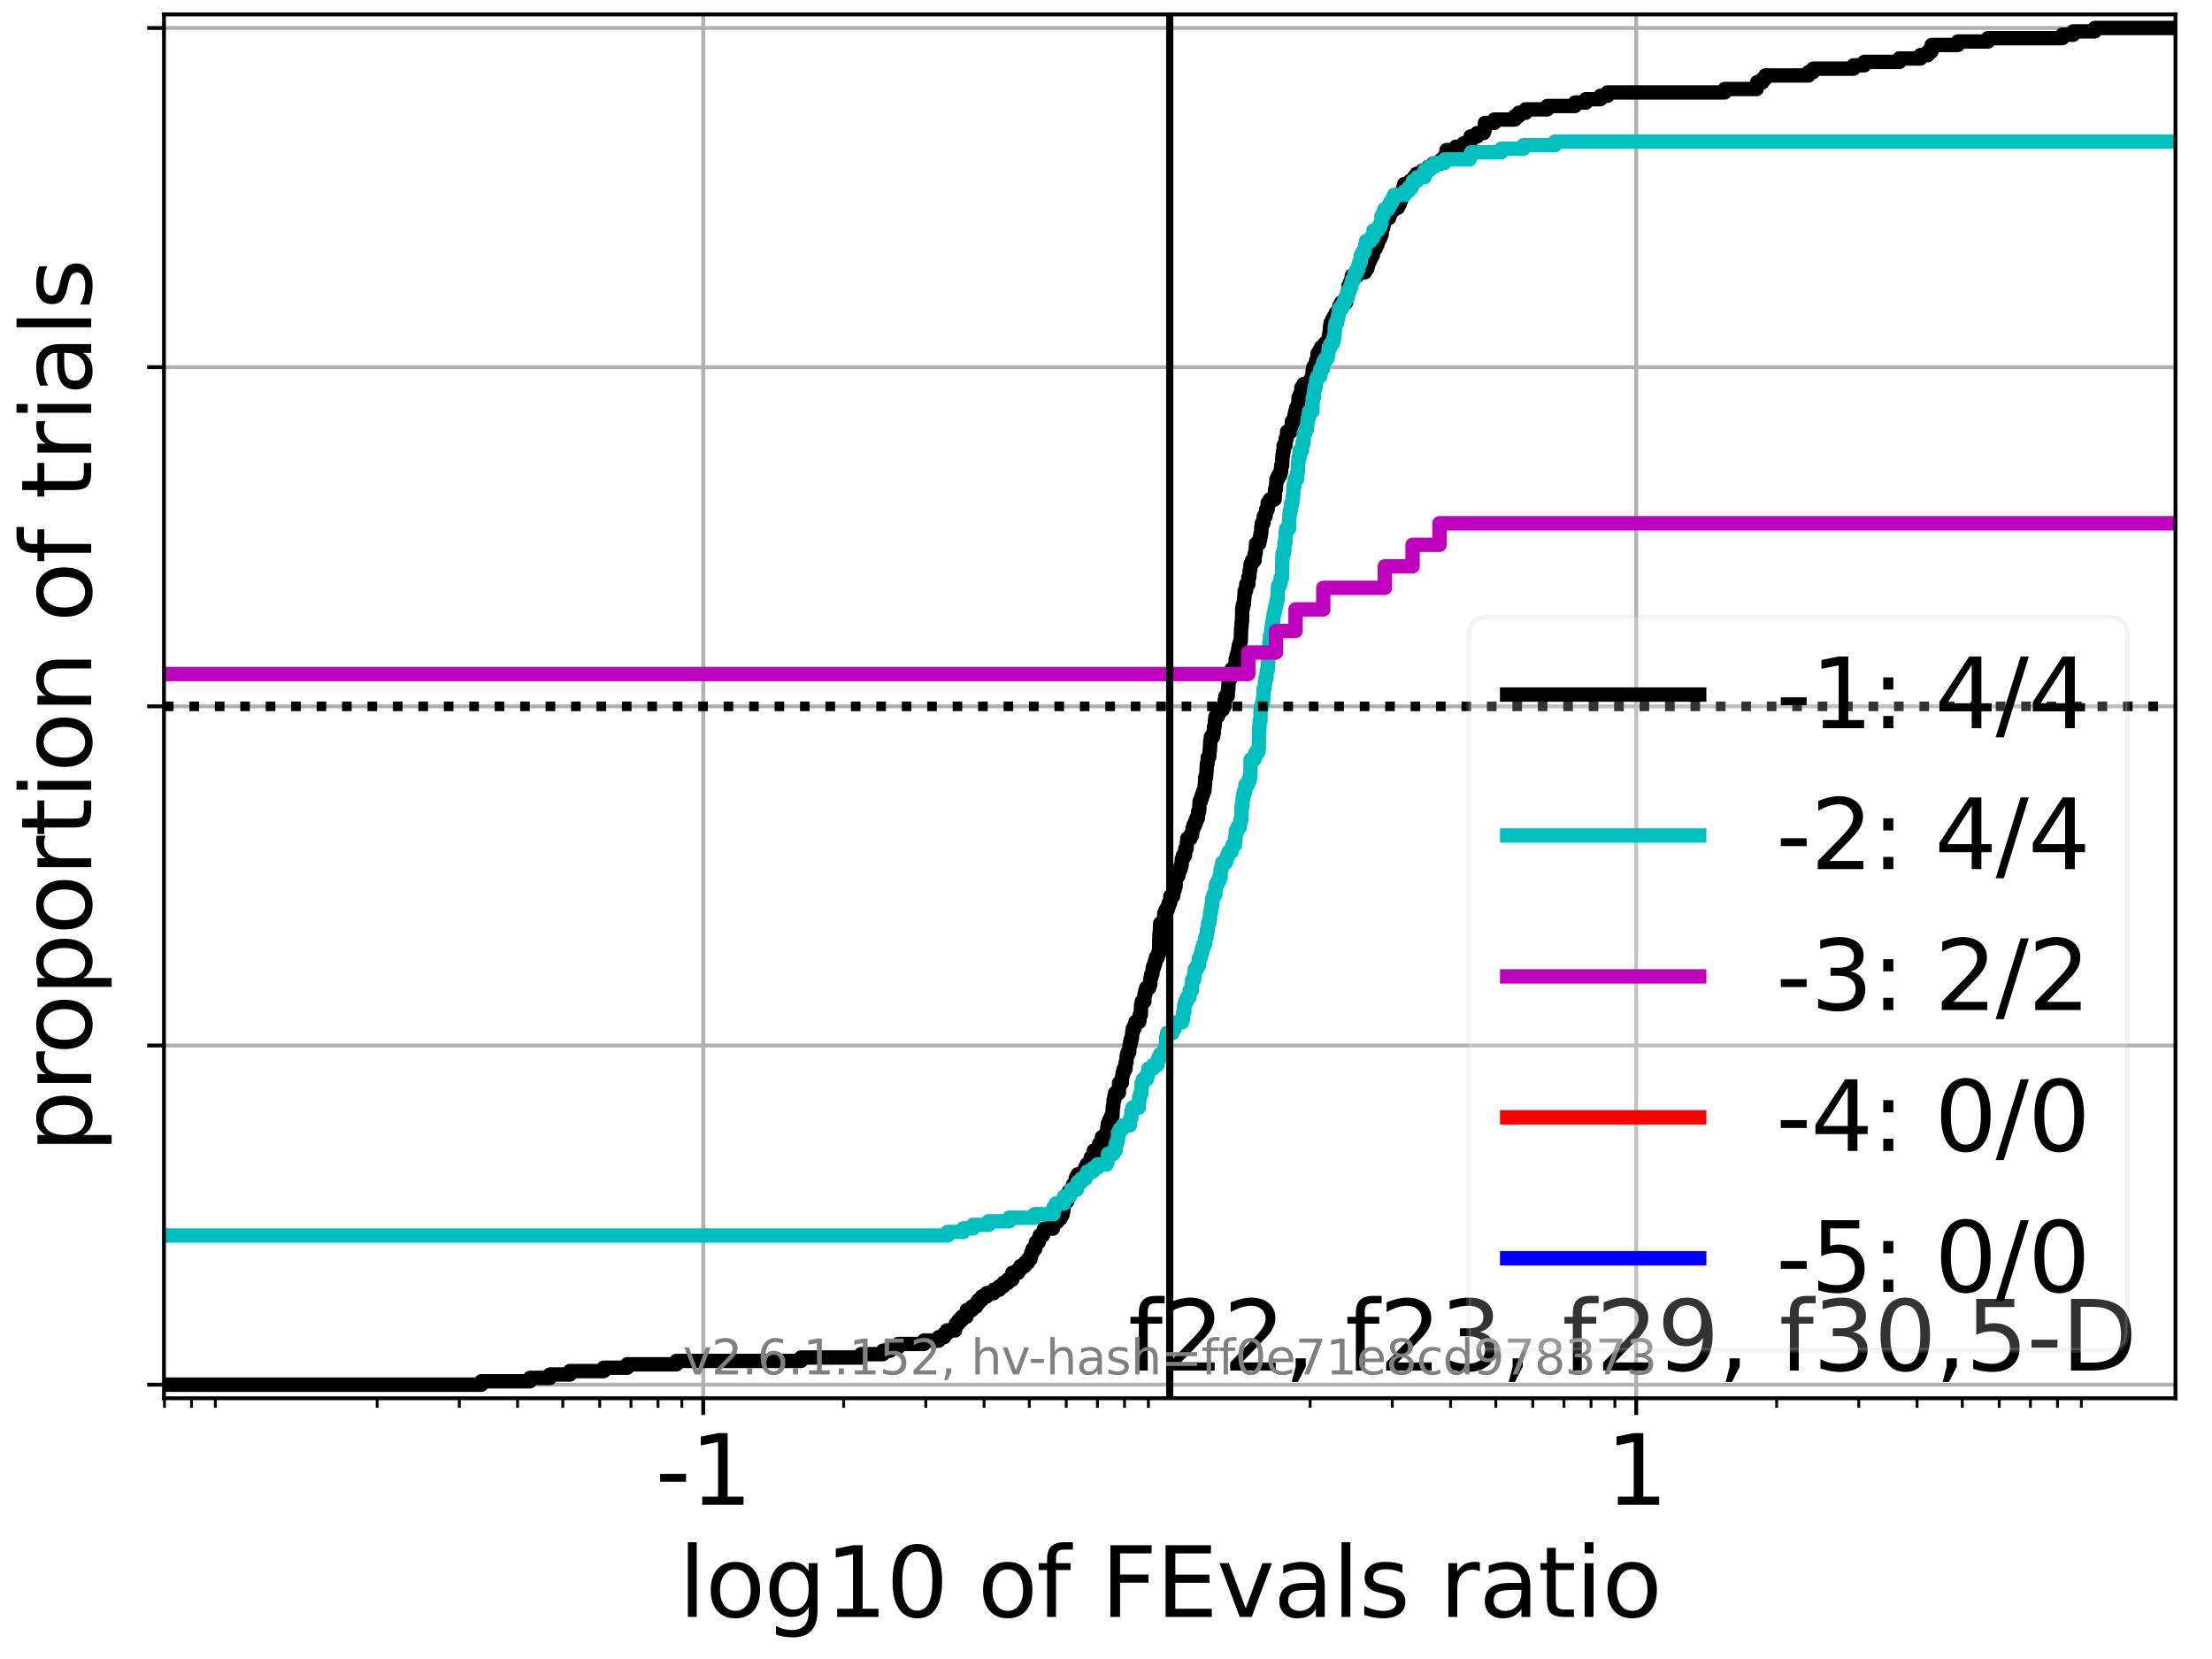 <?xml version="1.0" encoding="utf-8" standalone="no"?>
<!DOCTYPE svg PUBLIC "-//W3C//DTD SVG 1.1//EN"
  "http://www.w3.org/Graphics/SVG/1.1/DTD/svg11.dtd">
<svg xmlns:xlink="http://www.w3.org/1999/xlink" width="460.8pt" height="345.6pt" viewBox="0 0 460.8 345.6" xmlns="http://www.w3.org/2000/svg" version="1.1">
 <defs>
  <style type="text/css">*{stroke-linejoin: round; stroke-linecap: butt}</style>
 </defs>
 <g id="figure_1">
  <g id="patch_1">
   <path d="M 0 345.6 
L 460.8 345.6 
L 460.8 0 
L 0 0 
z
" style="fill: #ffffff"/>
  </g>
  <g id="axes_1">
   <g id="patch_2">
    <path d="M 34.16 291.28 
L 453.192 291.28 
L 453.192 3 
L 34.16 3 
z
" style="fill: #ffffff"/>
   </g>
   <g id="matplotlib.axis_1">
    <g id="xtick_1">
     <g id="line2d_1">
      <path d="M 146.496 291.28 
L 146.496 3 
" clip-path="url(#p2481ed375a)" style="fill: none; stroke: #b0b0b0; stroke-width: 0.8; stroke-linecap: square"/>
     </g>
     <g id="line2d_2">
      <defs>
       <path id="m51bf9e4ac6" d="M 0 0 
L 0 3.5 
" style="stroke: #000000; stroke-width: 0.8"/>
      </defs>
      <g>
       <use xlink:href="#m51bf9e4ac6" x="146.496" y="291.28" style="stroke: #000000; stroke-width: 0.8"/>
      </g>
     </g>
     <g id="text_1">
      <!-- -1 -->
      <g transform="translate(136.526 313.477) scale(0.2 -0.2)">
       <defs>
        <path id="DejaVuSans-2d" d="M 313 2009 
L 1997 2009 
L 1997 1497 
L 313 1497 
L 313 2009 
z
" transform="scale(0.016)"/>
        <path id="DejaVuSans-31" d="M 794 531 
L 1825 531 
L 1825 4091 
L 703 3866 
L 703 4441 
L 1819 4666 
L 2450 4666 
L 2450 531 
L 3481 531 
L 3481 0 
L 794 0 
L 794 531 
z
" transform="scale(0.016)"/>
       </defs>
       <use xlink:href="#DejaVuSans-2d"/>
       <use xlink:href="#DejaVuSans-31" x="36.084"/>
      </g>
     </g>
    </g>
    <g id="xtick_2">
     <g id="line2d_3">
      <path d="M 340.856 291.28 
L 340.856 3 
" clip-path="url(#p2481ed375a)" style="fill: none; stroke: #b0b0b0; stroke-width: 0.8; stroke-linecap: square"/>
     </g>
     <g id="line2d_4">
      <g>
       <use xlink:href="#m51bf9e4ac6" x="340.856" y="291.28" style="stroke: #000000; stroke-width: 0.8"/>
      </g>
     </g>
     <g id="text_2">
      <!-- 1 -->
      <g transform="translate(334.494 313.477) scale(0.2 -0.2)">
       <use xlink:href="#DejaVuSans-31"/>
      </g>
     </g>
    </g>
    <g id="xtick_3">
     <g id="line2d_5">
      <defs>
       <path id="m88f78c1dd7" d="M 0 0 
L 0 2 
" style="stroke: #000000; stroke-width: 0.6"/>
      </defs>
      <g>
       <use xlink:href="#m88f78c1dd7" x="34.263" y="291.28" style="stroke: #000000; stroke-width: 0.6"/>
      </g>
     </g>
    </g>
    <g id="xtick_4">
     <g id="line2d_6">
      <g>
       <use xlink:href="#m88f78c1dd7" x="39.898" y="291.28" style="stroke: #000000; stroke-width: 0.6"/>
      </g>
     </g>
    </g>
    <g id="xtick_5">
     <g id="line2d_7">
      <g>
       <use xlink:href="#m88f78c1dd7" x="44.869" y="291.28" style="stroke: #000000; stroke-width: 0.6"/>
      </g>
     </g>
    </g>
    <g id="xtick_6">
     <g id="line2d_8">
      <g>
       <use xlink:href="#m88f78c1dd7" x="78.57" y="291.28" style="stroke: #000000; stroke-width: 0.6"/>
      </g>
     </g>
    </g>
    <g id="xtick_7">
     <g id="line2d_9">
      <g>
       <use xlink:href="#m88f78c1dd7" x="95.683" y="291.28" style="stroke: #000000; stroke-width: 0.6"/>
      </g>
     </g>
    </g>
    <g id="xtick_8">
     <g id="line2d_10">
      <g>
       <use xlink:href="#m88f78c1dd7" x="107.824" y="291.28" style="stroke: #000000; stroke-width: 0.6"/>
      </g>
     </g>
    </g>
    <g id="xtick_9">
     <g id="line2d_11">
      <g>
       <use xlink:href="#m88f78c1dd7" x="117.242" y="291.28" style="stroke: #000000; stroke-width: 0.6"/>
      </g>
     </g>
    </g>
    <g id="xtick_10">
     <g id="line2d_12">
      <g>
       <use xlink:href="#m88f78c1dd7" x="124.937" y="291.28" style="stroke: #000000; stroke-width: 0.6"/>
      </g>
     </g>
    </g>
    <g id="xtick_11">
     <g id="line2d_13">
      <g>
       <use xlink:href="#m88f78c1dd7" x="131.443" y="291.28" style="stroke: #000000; stroke-width: 0.6"/>
      </g>
     </g>
    </g>
    <g id="xtick_12">
     <g id="line2d_14">
      <g>
       <use xlink:href="#m88f78c1dd7" x="137.078" y="291.28" style="stroke: #000000; stroke-width: 0.6"/>
      </g>
     </g>
    </g>
    <g id="xtick_13">
     <g id="line2d_15">
      <g>
       <use xlink:href="#m88f78c1dd7" x="142.049" y="291.28" style="stroke: #000000; stroke-width: 0.6"/>
      </g>
     </g>
    </g>
    <g id="xtick_14">
     <g id="line2d_16">
      <g>
       <use xlink:href="#m88f78c1dd7" x="175.75" y="291.28" style="stroke: #000000; stroke-width: 0.6"/>
      </g>
     </g>
    </g>
    <g id="xtick_15">
     <g id="line2d_17">
      <g>
       <use xlink:href="#m88f78c1dd7" x="192.863" y="291.28" style="stroke: #000000; stroke-width: 0.6"/>
      </g>
     </g>
    </g>
    <g id="xtick_16">
     <g id="line2d_18">
      <g>
       <use xlink:href="#m88f78c1dd7" x="205.004" y="291.28" style="stroke: #000000; stroke-width: 0.6"/>
      </g>
     </g>
    </g>
    <g id="xtick_17">
     <g id="line2d_19">
      <g>
       <use xlink:href="#m88f78c1dd7" x="214.422" y="291.28" style="stroke: #000000; stroke-width: 0.6"/>
      </g>
     </g>
    </g>
    <g id="xtick_18">
     <g id="line2d_20">
      <g>
       <use xlink:href="#m88f78c1dd7" x="222.117" y="291.28" style="stroke: #000000; stroke-width: 0.6"/>
      </g>
     </g>
    </g>
    <g id="xtick_19">
     <g id="line2d_21">
      <g>
       <use xlink:href="#m88f78c1dd7" x="228.623" y="291.28" style="stroke: #000000; stroke-width: 0.6"/>
      </g>
     </g>
    </g>
    <g id="xtick_20">
     <g id="line2d_22">
      <g>
       <use xlink:href="#m88f78c1dd7" x="234.258" y="291.28" style="stroke: #000000; stroke-width: 0.6"/>
      </g>
     </g>
    </g>
    <g id="xtick_21">
     <g id="line2d_23">
      <g>
       <use xlink:href="#m88f78c1dd7" x="239.229" y="291.28" style="stroke: #000000; stroke-width: 0.6"/>
      </g>
     </g>
    </g>
    <g id="xtick_22">
     <g id="line2d_24">
      <g>
       <use xlink:href="#m88f78c1dd7" x="272.93" y="291.28" style="stroke: #000000; stroke-width: 0.6"/>
      </g>
     </g>
    </g>
    <g id="xtick_23">
     <g id="line2d_25">
      <g>
       <use xlink:href="#m88f78c1dd7" x="290.043" y="291.28" style="stroke: #000000; stroke-width: 0.6"/>
      </g>
     </g>
    </g>
    <g id="xtick_24">
     <g id="line2d_26">
      <g>
       <use xlink:href="#m88f78c1dd7" x="302.184" y="291.28" style="stroke: #000000; stroke-width: 0.6"/>
      </g>
     </g>
    </g>
    <g id="xtick_25">
     <g id="line2d_27">
      <g>
       <use xlink:href="#m88f78c1dd7" x="311.602" y="291.28" style="stroke: #000000; stroke-width: 0.6"/>
      </g>
     </g>
    </g>
    <g id="xtick_26">
     <g id="line2d_28">
      <g>
       <use xlink:href="#m88f78c1dd7" x="319.297" y="291.28" style="stroke: #000000; stroke-width: 0.6"/>
      </g>
     </g>
    </g>
    <g id="xtick_27">
     <g id="line2d_29">
      <g>
       <use xlink:href="#m88f78c1dd7" x="325.803" y="291.28" style="stroke: #000000; stroke-width: 0.6"/>
      </g>
     </g>
    </g>
    <g id="xtick_28">
     <g id="line2d_30">
      <g>
       <use xlink:href="#m88f78c1dd7" x="331.438" y="291.28" style="stroke: #000000; stroke-width: 0.6"/>
      </g>
     </g>
    </g>
    <g id="xtick_29">
     <g id="line2d_31">
      <g>
       <use xlink:href="#m88f78c1dd7" x="336.409" y="291.28" style="stroke: #000000; stroke-width: 0.6"/>
      </g>
     </g>
    </g>
    <g id="xtick_30">
     <g id="line2d_32">
      <g>
       <use xlink:href="#m88f78c1dd7" x="370.11" y="291.28" style="stroke: #000000; stroke-width: 0.6"/>
      </g>
     </g>
    </g>
    <g id="xtick_31">
     <g id="line2d_33">
      <g>
       <use xlink:href="#m88f78c1dd7" x="387.223" y="291.28" style="stroke: #000000; stroke-width: 0.6"/>
      </g>
     </g>
    </g>
    <g id="xtick_32">
     <g id="line2d_34">
      <g>
       <use xlink:href="#m88f78c1dd7" x="399.364" y="291.28" style="stroke: #000000; stroke-width: 0.6"/>
      </g>
     </g>
    </g>
    <g id="xtick_33">
     <g id="line2d_35">
      <g>
       <use xlink:href="#m88f78c1dd7" x="408.782" y="291.28" style="stroke: #000000; stroke-width: 0.6"/>
      </g>
     </g>
    </g>
    <g id="xtick_34">
     <g id="line2d_36">
      <g>
       <use xlink:href="#m88f78c1dd7" x="416.477" y="291.28" style="stroke: #000000; stroke-width: 0.6"/>
      </g>
     </g>
    </g>
    <g id="xtick_35">
     <g id="line2d_37">
      <g>
       <use xlink:href="#m88f78c1dd7" x="422.983" y="291.28" style="stroke: #000000; stroke-width: 0.6"/>
      </g>
     </g>
    </g>
    <g id="xtick_36">
     <g id="line2d_38">
      <g>
       <use xlink:href="#m88f78c1dd7" x="428.618" y="291.28" style="stroke: #000000; stroke-width: 0.6"/>
      </g>
     </g>
    </g>
    <g id="xtick_37">
     <g id="line2d_39">
      <g>
       <use xlink:href="#m88f78c1dd7" x="433.589" y="291.28" style="stroke: #000000; stroke-width: 0.6"/>
      </g>
     </g>
    </g>
    <g id="text_3">
     <!-- log10 of FEvals ratio -->
     <g transform="translate(141.371 336.833) scale(0.2 -0.2)">
      <defs>
       <path id="DejaVuSans-6c" d="M 603 4863 
L 1178 4863 
L 1178 0 
L 603 0 
L 603 4863 
z
" transform="scale(0.016)"/>
       <path id="DejaVuSans-6f" d="M 1959 3097 
Q 1497 3097 1228 2736 
Q 959 2375 959 1747 
Q 959 1119 1226 758 
Q 1494 397 1959 397 
Q 2419 397 2687 759 
Q 2956 1122 2956 1747 
Q 2956 2369 2687 2733 
Q 2419 3097 1959 3097 
z
M 1959 3584 
Q 2709 3584 3137 3096 
Q 3566 2609 3566 1747 
Q 3566 888 3137 398 
Q 2709 -91 1959 -91 
Q 1206 -91 779 398 
Q 353 888 353 1747 
Q 353 2609 779 3096 
Q 1206 3584 1959 3584 
z
" transform="scale(0.016)"/>
       <path id="DejaVuSans-67" d="M 2906 1791 
Q 2906 2416 2648 2759 
Q 2391 3103 1925 3103 
Q 1463 3103 1205 2759 
Q 947 2416 947 1791 
Q 947 1169 1205 825 
Q 1463 481 1925 481 
Q 2391 481 2648 825 
Q 2906 1169 2906 1791 
z
M 3481 434 
Q 3481 -459 3084 -895 
Q 2688 -1331 1869 -1331 
Q 1566 -1331 1297 -1286 
Q 1028 -1241 775 -1147 
L 775 -588 
Q 1028 -725 1275 -790 
Q 1522 -856 1778 -856 
Q 2344 -856 2625 -561 
Q 2906 -266 2906 331 
L 2906 616 
Q 2728 306 2450 153 
Q 2172 0 1784 0 
Q 1141 0 747 490 
Q 353 981 353 1791 
Q 353 2603 747 3093 
Q 1141 3584 1784 3584 
Q 2172 3584 2450 3431 
Q 2728 3278 2906 2969 
L 2906 3500 
L 3481 3500 
L 3481 434 
z
" transform="scale(0.016)"/>
       <path id="DejaVuSans-30" d="M 2034 4250 
Q 1547 4250 1301 3770 
Q 1056 3291 1056 2328 
Q 1056 1369 1301 889 
Q 1547 409 2034 409 
Q 2525 409 2770 889 
Q 3016 1369 3016 2328 
Q 3016 3291 2770 3770 
Q 2525 4250 2034 4250 
z
M 2034 4750 
Q 2819 4750 3233 4129 
Q 3647 3509 3647 2328 
Q 3647 1150 3233 529 
Q 2819 -91 2034 -91 
Q 1250 -91 836 529 
Q 422 1150 422 2328 
Q 422 3509 836 4129 
Q 1250 4750 2034 4750 
z
" transform="scale(0.016)"/>
       <path id="DejaVuSans-20" transform="scale(0.016)"/>
       <path id="DejaVuSans-66" d="M 2375 4863 
L 2375 4384 
L 1825 4384 
Q 1516 4384 1395 4259 
Q 1275 4134 1275 3809 
L 1275 3500 
L 2222 3500 
L 2222 3053 
L 1275 3053 
L 1275 0 
L 697 0 
L 697 3053 
L 147 3053 
L 147 3500 
L 697 3500 
L 697 3744 
Q 697 4328 969 4595 
Q 1241 4863 1831 4863 
L 2375 4863 
z
" transform="scale(0.016)"/>
       <path id="DejaVuSans-46" d="M 628 4666 
L 3309 4666 
L 3309 4134 
L 1259 4134 
L 1259 2759 
L 3109 2759 
L 3109 2228 
L 1259 2228 
L 1259 0 
L 628 0 
L 628 4666 
z
" transform="scale(0.016)"/>
       <path id="DejaVuSans-45" d="M 628 4666 
L 3578 4666 
L 3578 4134 
L 1259 4134 
L 1259 2753 
L 3481 2753 
L 3481 2222 
L 1259 2222 
L 1259 531 
L 3634 531 
L 3634 0 
L 628 0 
L 628 4666 
z
" transform="scale(0.016)"/>
       <path id="DejaVuSans-76" d="M 191 3500 
L 800 3500 
L 1894 563 
L 2988 3500 
L 3597 3500 
L 2284 0 
L 1503 0 
L 191 3500 
z
" transform="scale(0.016)"/>
       <path id="DejaVuSans-61" d="M 2194 1759 
Q 1497 1759 1228 1600 
Q 959 1441 959 1056 
Q 959 750 1161 570 
Q 1363 391 1709 391 
Q 2188 391 2477 730 
Q 2766 1069 2766 1631 
L 2766 1759 
L 2194 1759 
z
M 3341 1997 
L 3341 0 
L 2766 0 
L 2766 531 
Q 2569 213 2275 61 
Q 1981 -91 1556 -91 
Q 1019 -91 701 211 
Q 384 513 384 1019 
Q 384 1609 779 1909 
Q 1175 2209 1959 2209 
L 2766 2209 
L 2766 2266 
Q 2766 2663 2505 2880 
Q 2244 3097 1772 3097 
Q 1472 3097 1187 3025 
Q 903 2953 641 2809 
L 641 3341 
Q 956 3463 1253 3523 
Q 1550 3584 1831 3584 
Q 2591 3584 2966 3190 
Q 3341 2797 3341 1997 
z
" transform="scale(0.016)"/>
       <path id="DejaVuSans-73" d="M 2834 3397 
L 2834 2853 
Q 2591 2978 2328 3040 
Q 2066 3103 1784 3103 
Q 1356 3103 1142 2972 
Q 928 2841 928 2578 
Q 928 2378 1081 2264 
Q 1234 2150 1697 2047 
L 1894 2003 
Q 2506 1872 2764 1633 
Q 3022 1394 3022 966 
Q 3022 478 2636 193 
Q 2250 -91 1575 -91 
Q 1294 -91 989 -36 
Q 684 19 347 128 
L 347 722 
Q 666 556 975 473 
Q 1284 391 1588 391 
Q 1994 391 2212 530 
Q 2431 669 2431 922 
Q 2431 1156 2273 1281 
Q 2116 1406 1581 1522 
L 1381 1569 
Q 847 1681 609 1914 
Q 372 2147 372 2553 
Q 372 3047 722 3315 
Q 1072 3584 1716 3584 
Q 2034 3584 2315 3537 
Q 2597 3491 2834 3397 
z
" transform="scale(0.016)"/>
       <path id="DejaVuSans-72" d="M 2631 2963 
Q 2534 3019 2420 3045 
Q 2306 3072 2169 3072 
Q 1681 3072 1420 2755 
Q 1159 2438 1159 1844 
L 1159 0 
L 581 0 
L 581 3500 
L 1159 3500 
L 1159 2956 
Q 1341 3275 1631 3429 
Q 1922 3584 2338 3584 
Q 2397 3584 2469 3576 
Q 2541 3569 2628 3553 
L 2631 2963 
z
" transform="scale(0.016)"/>
       <path id="DejaVuSans-74" d="M 1172 4494 
L 1172 3500 
L 2356 3500 
L 2356 3053 
L 1172 3053 
L 1172 1153 
Q 1172 725 1289 603 
Q 1406 481 1766 481 
L 2356 481 
L 2356 0 
L 1766 0 
Q 1100 0 847 248 
Q 594 497 594 1153 
L 594 3053 
L 172 3053 
L 172 3500 
L 594 3500 
L 594 4494 
L 1172 4494 
z
" transform="scale(0.016)"/>
       <path id="DejaVuSans-69" d="M 603 3500 
L 1178 3500 
L 1178 0 
L 603 0 
L 603 3500 
z
M 603 4863 
L 1178 4863 
L 1178 4134 
L 603 4134 
L 603 4863 
z
" transform="scale(0.016)"/>
      </defs>
      <use xlink:href="#DejaVuSans-6c"/>
      <use xlink:href="#DejaVuSans-6f" x="27.783"/>
      <use xlink:href="#DejaVuSans-67" x="88.965"/>
      <use xlink:href="#DejaVuSans-31" x="152.441"/>
      <use xlink:href="#DejaVuSans-30" x="216.064"/>
      <use xlink:href="#DejaVuSans-20" x="279.688"/>
      <use xlink:href="#DejaVuSans-6f" x="311.475"/>
      <use xlink:href="#DejaVuSans-66" x="372.656"/>
      <use xlink:href="#DejaVuSans-20" x="407.861"/>
      <use xlink:href="#DejaVuSans-46" x="439.648"/>
      <use xlink:href="#DejaVuSans-45" x="497.168"/>
      <use xlink:href="#DejaVuSans-76" x="560.352"/>
      <use xlink:href="#DejaVuSans-61" x="619.531"/>
      <use xlink:href="#DejaVuSans-6c" x="680.811"/>
      <use xlink:href="#DejaVuSans-73" x="708.594"/>
      <use xlink:href="#DejaVuSans-20" x="760.693"/>
      <use xlink:href="#DejaVuSans-72" x="792.48"/>
      <use xlink:href="#DejaVuSans-61" x="833.594"/>
      <use xlink:href="#DejaVuSans-74" x="894.873"/>
      <use xlink:href="#DejaVuSans-69" x="934.082"/>
      <use xlink:href="#DejaVuSans-6f" x="961.865"/>
     </g>
    </g>
   </g>
   <g id="matplotlib.axis_2">
    <g id="ytick_1">
     <g id="line2d_40">
      <path d="M 34.16 288.454 
L 453.192 288.454 
" clip-path="url(#p2481ed375a)" style="fill: none; stroke: #b0b0b0; stroke-width: 0.8; stroke-linecap: square"/>
     </g>
     <g id="line2d_41">
      <defs>
       <path id="m4e5d7a770f" d="M 0 0 
L -3.5 0 
" style="stroke: #000000; stroke-width: 0.8"/>
      </defs>
      <g>
       <use xlink:href="#m4e5d7a770f" x="34.16" y="288.454" style="stroke: #000000; stroke-width: 0.8"/>
      </g>
     </g>
    </g>
    <g id="ytick_2">
     <g id="line2d_42">
      <path d="M 34.16 217.797 
L 453.192 217.797 
" clip-path="url(#p2481ed375a)" style="fill: none; stroke: #b0b0b0; stroke-width: 0.8; stroke-linecap: square"/>
     </g>
     <g id="line2d_43">
      <g>
       <use xlink:href="#m4e5d7a770f" x="34.16" y="217.797" style="stroke: #000000; stroke-width: 0.8"/>
      </g>
     </g>
    </g>
    <g id="ytick_3">
     <g id="line2d_44">
      <path d="M 34.16 147.14 
L 453.192 147.14 
" clip-path="url(#p2481ed375a)" style="fill: none; stroke: #b0b0b0; stroke-width: 0.8; stroke-linecap: square"/>
     </g>
     <g id="line2d_45">
      <g>
       <use xlink:href="#m4e5d7a770f" x="34.16" y="147.14" style="stroke: #000000; stroke-width: 0.8"/>
      </g>
     </g>
    </g>
    <g id="ytick_4">
     <g id="line2d_46">
      <path d="M 34.16 76.483 
L 453.192 76.483 
" clip-path="url(#p2481ed375a)" style="fill: none; stroke: #b0b0b0; stroke-width: 0.8; stroke-linecap: square"/>
     </g>
     <g id="line2d_47">
      <g>
       <use xlink:href="#m4e5d7a770f" x="34.16" y="76.483" style="stroke: #000000; stroke-width: 0.8"/>
      </g>
     </g>
    </g>
    <g id="ytick_5">
     <g id="line2d_48">
      <path d="M 34.16 5.826 
L 453.192 5.826 
" clip-path="url(#p2481ed375a)" style="fill: none; stroke: #b0b0b0; stroke-width: 0.8; stroke-linecap: square"/>
     </g>
     <g id="line2d_49">
      <g>
       <use xlink:href="#m4e5d7a770f" x="34.16" y="5.826" style="stroke: #000000; stroke-width: 0.8"/>
      </g>
     </g>
    </g>
    <g id="text_4">
     <!-- proportion of trials -->
     <g transform="translate(19.001 240.146) rotate(-90) scale(0.2 -0.2)">
      <defs>
       <path id="DejaVuSans-70" d="M 1159 525 
L 1159 -1331 
L 581 -1331 
L 581 3500 
L 1159 3500 
L 1159 2969 
Q 1341 3281 1617 3432 
Q 1894 3584 2278 3584 
Q 2916 3584 3314 3078 
Q 3713 2572 3713 1747 
Q 3713 922 3314 415 
Q 2916 -91 2278 -91 
Q 1894 -91 1617 61 
Q 1341 213 1159 525 
z
M 3116 1747 
Q 3116 2381 2855 2742 
Q 2594 3103 2138 3103 
Q 1681 3103 1420 2742 
Q 1159 2381 1159 1747 
Q 1159 1113 1420 752 
Q 1681 391 2138 391 
Q 2594 391 2855 752 
Q 3116 1113 3116 1747 
z
" transform="scale(0.016)"/>
       <path id="DejaVuSans-6e" d="M 3513 2113 
L 3513 0 
L 2938 0 
L 2938 2094 
Q 2938 2591 2744 2837 
Q 2550 3084 2163 3084 
Q 1697 3084 1428 2787 
Q 1159 2491 1159 1978 
L 1159 0 
L 581 0 
L 581 3500 
L 1159 3500 
L 1159 2956 
Q 1366 3272 1645 3428 
Q 1925 3584 2291 3584 
Q 2894 3584 3203 3211 
Q 3513 2838 3513 2113 
z
" transform="scale(0.016)"/>
      </defs>
      <use xlink:href="#DejaVuSans-70"/>
      <use xlink:href="#DejaVuSans-72" x="63.477"/>
      <use xlink:href="#DejaVuSans-6f" x="102.34"/>
      <use xlink:href="#DejaVuSans-70" x="163.521"/>
      <use xlink:href="#DejaVuSans-6f" x="226.998"/>
      <use xlink:href="#DejaVuSans-72" x="288.18"/>
      <use xlink:href="#DejaVuSans-74" x="329.293"/>
      <use xlink:href="#DejaVuSans-69" x="368.502"/>
      <use xlink:href="#DejaVuSans-6f" x="396.285"/>
      <use xlink:href="#DejaVuSans-6e" x="457.467"/>
      <use xlink:href="#DejaVuSans-20" x="520.846"/>
      <use xlink:href="#DejaVuSans-6f" x="552.633"/>
      <use xlink:href="#DejaVuSans-66" x="613.814"/>
      <use xlink:href="#DejaVuSans-20" x="649.02"/>
      <use xlink:href="#DejaVuSans-74" x="680.807"/>
      <use xlink:href="#DejaVuSans-72" x="720.016"/>
      <use xlink:href="#DejaVuSans-69" x="761.129"/>
      <use xlink:href="#DejaVuSans-61" x="788.912"/>
      <use xlink:href="#DejaVuSans-6c" x="850.191"/>
      <use xlink:href="#DejaVuSans-73" x="877.975"/>
     </g>
    </g>
   </g>
   <g id="line2d_50">
    <path d="M 34.16 288.454 
L 100.275 288.454 
L 100.275 287.747 
L 110.405 287.747 
L 110.405 287.041 
L 114.564 287.041 
L 114.564 286.334 
L 118.723 286.334 
L 118.723 285.627 
L 125.76 285.627 
L 125.76 284.921 
L 130.664 284.921 
L 130.664 284.214 
L 140.915 284.214 
L 140.915 283.508 
L 166.86 283.508 
L 166.86 282.801 
L 179.396 282.801 
L 179.396 282.095 
L 183.938 282.095 
L 183.938 281.388 
L 185.41 281.388 
L 185.41 280.681 
L 187.118 280.681 
L 187.118 279.975 
L 192.463 279.975 
L 192.463 279.268 
L 195.54 279.268 
L 195.54 278.562 
L 196.672 278.562 
L 196.672 277.855 
L 197.247 277.855 
L 197.247 277.149 
L 198.969 277.149 
L 198.969 276.442 
L 199.129 276.442 
L 199.129 275.735 
L 199.699 275.735 
L 199.699 275.029 
L 200.345 275.029 
L 200.345 274.322 
L 201.328 274.322 
L 201.406 272.909 
L 202.457 272.909 
L 202.457 272.203 
L 203.338 272.203 
L 203.338 271.496 
L 203.858 271.496 
L 203.858 270.79 
L 204.554 270.79 
L 204.554 270.083 
L 205.566 270.083 
L 205.566 269.376 
L 207.02 269.376 
L 207.02 268.67 
L 208.18 268.67 
L 208.18 267.963 
L 209.027 267.963 
L 209.027 267.257 
L 209.949 267.257 
L 209.949 266.55 
L 210.892 266.55 
L 210.895 265.137 
L 212.093 265.137 
L 212.093 264.43 
L 212.602 264.43 
L 212.602 263.724 
L 213.51 263.724 
L 213.51 263.017 
L 214.158 263.017 
L 214.158 262.311 
L 214.663 262.311 
L 214.663 261.604 
L 214.841 261.604 
L 214.841 260.898 
L 215.101 260.898 
L 215.101 260.191 
L 215.643 260.191 
L 215.643 259.484 
L 215.799 259.484 
L 215.799 258.778 
L 216.378 258.778 
L 216.378 258.071 
L 216.604 258.071 
L 216.604 257.365 
L 217.274 257.365 
L 217.274 256.658 
L 217.507 256.658 
L 217.507 255.952 
L 219.324 255.952 
L 219.42 254.538 
L 220.268 254.538 
L 220.268 253.832 
L 220.949 253.832 
L 220.949 253.125 
L 221.329 253.125 
L 221.329 252.419 
L 221.488 252.419 
L 221.557 251.006 
L 221.693 251.006 
L 221.693 250.299 
L 222.309 250.299 
L 222.309 249.592 
L 222.545 249.592 
L 222.545 248.886 
L 222.675 248.886 
L 222.675 248.179 
L 223.525 248.179 
L 223.533 246.766 
L 224.021 246.766 
L 224.121 245.353 
L 224.502 245.353 
L 224.502 244.646 
L 225.766 244.646 
L 225.766 243.94 
L 226.05 243.94 
L 226.05 243.233 
L 226.405 243.233 
L 226.405 242.527 
L 227.124 242.527 
L 227.216 241.114 
L 227.758 241.114 
L 227.862 239.7 
L 228.86 239.7 
L 228.966 238.287 
L 229.483 238.287 
L 229.549 236.874 
L 230.305 236.874 
L 230.305 236.168 
L 230.612 236.168 
L 230.687 234.755 
L 230.787 234.755 
L 230.787 234.048 
L 231.078 234.048 
L 231.078 233.341 
L 231.409 233.341 
L 231.409 232.635 
L 231.736 232.635 
L 231.827 230.515 
L 231.902 230.515 
L 232.003 229.102 
L 232.149 229.102 
L 232.149 228.395 
L 232.305 228.395 
L 232.305 227.689 
L 233.069 227.689 
L 233.128 225.569 
L 233.708 225.569 
L 233.768 224.156 
L 233.872 224.156 
L 233.872 223.449 
L 234.072 223.449 
L 234.072 222.743 
L 234.454 222.743 
L 234.501 221.33 
L 234.664 221.33 
L 234.716 219.917 
L 234.897 219.917 
L 234.897 219.21 
L 235.237 219.21 
L 235.299 217.797 
L 235.432 217.797 
L 235.432 217.09 
L 235.608 217.09 
L 235.608 216.384 
L 235.793 216.384 
L 235.878 214.971 
L 235.981 214.971 
L 235.981 214.264 
L 236.335 214.264 
L 236.335 213.557 
L 236.565 213.557 
L 236.565 212.851 
L 237.345 212.851 
L 237.438 211.438 
L 237.658 211.438 
L 237.706 209.318 
L 237.868 209.318 
L 237.868 208.611 
L 238.389 208.611 
L 238.402 207.198 
L 238.572 207.198 
L 238.572 206.492 
L 238.787 206.492 
L 238.787 205.785 
L 239.396 205.785 
L 239.396 205.079 
L 239.617 205.079 
L 239.675 203.665 
L 239.816 203.665 
L 239.816 202.959 
L 240.065 202.959 
L 240.141 201.546 
L 240.396 201.546 
L 240.396 200.839 
L 240.62 200.839 
L 240.62 200.133 
L 240.817 200.133 
L 240.817 199.426 
L 241.194 199.426 
L 241.194 198.72 
L 241.436 198.72 
L 241.542 194.48 
L 241.607 194.48 
L 241.693 192.36 
L 242.45 192.36 
L 242.55 190.241 
L 242.823 190.241 
L 242.823 189.534 
L 243.253 189.534 
L 243.253 188.828 
L 243.456 188.828 
L 243.456 188.121 
L 243.757 188.121 
L 243.795 186.708 
L 244.386 186.708 
L 244.386 186.001 
L 244.51 186.001 
L 244.51 185.295 
L 244.736 185.295 
L 244.736 184.588 
L 244.905 184.588 
L 244.924 183.175 
L 245.016 183.175 
L 245.016 182.468 
L 245.49 182.468 
L 245.49 181.762 
L 245.663 181.762 
L 245.663 181.055 
L 245.95 181.055 
L 245.95 180.349 
L 246.149 180.349 
L 246.21 178.936 
L 246.433 178.936 
L 246.433 178.229 
L 246.845 178.229 
L 246.917 176.816 
L 247.177 176.816 
L 247.253 175.403 
L 247.328 175.403 
L 247.328 174.696 
L 247.973 174.696 
L 247.973 173.99 
L 248.339 173.99 
L 248.427 172.576 
L 248.638 172.576 
L 248.638 171.87 
L 248.976 171.87 
L 248.976 171.163 
L 249.221 171.163 
L 249.221 170.457 
L 249.532 170.457 
L 249.608 169.044 
L 249.809 169.044 
L 249.899 166.924 
L 250.165 166.924 
L 250.165 166.217 
L 250.401 166.217 
L 250.401 165.511 
L 250.647 165.511 
L 250.647 164.804 
L 250.881 164.804 
L 250.982 163.391 
L 251.033 163.391 
L 251.06 161.978 
L 251.233 161.978 
L 251.337 160.565 
L 251.353 160.565 
L 251.403 159.152 
L 251.537 159.152 
L 251.615 157.739 
L 251.891 157.739 
L 251.995 156.325 
L 252.04 156.325 
L 252.136 154.206 
L 252.246 154.206 
L 252.246 153.499 
L 252.7 153.499 
L 252.7 152.793 
L 252.856 152.793 
L 252.913 151.379 
L 253.02 151.379 
L 253.114 149.966 
L 253.215 149.966 
L 253.215 149.26 
L 253.702 149.26 
L 253.702 148.553 
L 254.047 148.553 
L 254.047 147.847 
L 254.714 147.847 
L 254.714 147.14 
L 255.093 147.14 
L 255.15 145.727 
L 255.284 145.727 
L 255.284 145.02 
L 255.744 145.02 
L 255.818 143.607 
L 255.87 143.607 
L 255.977 141.487 
L 256.274 141.487 
L 256.309 140.074 
L 256.572 140.074 
L 256.572 139.368 
L 257.378 139.368 
L 257.429 137.248 
L 257.604 137.248 
L 257.604 136.541 
L 257.808 136.541 
L 257.808 135.835 
L 257.955 135.835 
L 257.955 135.128 
L 258.069 135.128 
L 258.069 134.422 
L 258.298 134.422 
L 258.298 133.715 
L 258.46 133.715 
L 258.552 130.889 
L 258.596 130.889 
L 258.679 129.476 
L 258.743 129.476 
L 258.787 126.65 
L 258.932 126.65 
L 258.932 125.943 
L 259.105 125.943 
L 259.192 124.53 
L 259.231 124.53 
L 259.285 123.117 
L 259.558 123.117 
L 259.615 121.704 
L 260.06 121.704 
L 260.061 120.29 
L 260.239 120.29 
L 260.335 118.877 
L 260.418 118.877 
L 260.518 117.464 
L 260.829 117.464 
L 260.829 116.758 
L 261.362 116.758 
L 261.372 115.344 
L 261.564 115.344 
L 261.659 113.225 
L 262.333 113.225 
L 262.333 112.518 
L 262.476 112.518 
L 262.476 111.812 
L 262.609 111.812 
L 262.609 111.105 
L 262.745 111.105 
L 262.763 109.692 
L 262.871 109.692 
L 262.871 108.985 
L 263.196 108.985 
L 263.264 107.572 
L 263.641 107.572 
L 263.641 106.866 
L 263.77 106.866 
L 263.77 106.159 
L 264.073 106.159 
L 264.076 104.746 
L 264.531 104.746 
L 264.531 104.039 
L 265.521 104.039 
L 265.624 101.92 
L 265.784 101.92 
L 265.874 100.506 
L 265.912 100.506 
L 265.912 99.8 
L 266.239 99.8 
L 266.239 99.093 
L 266.634 99.093 
L 266.634 98.387 
L 266.856 98.387 
L 266.894 96.974 
L 267.09 96.974 
L 267.165 94.854 
L 267.266 94.854 
L 267.266 94.147 
L 267.379 94.147 
L 267.423 92.734 
L 267.79 92.734 
L 267.855 91.321 
L 268.052 91.321 
L 268.133 89.908 
L 268.888 89.908 
L 268.888 89.201 
L 269.042 89.201 
L 269.142 87.788 
L 269.528 87.788 
L 269.528 87.082 
L 269.68 87.082 
L 269.68 86.375 
L 269.832 86.375 
L 269.832 85.669 
L 270.033 85.669 
L 270.033 84.962 
L 270.416 84.962 
L 270.508 82.842 
L 270.784 82.842 
L 270.784 82.136 
L 271.046 82.136 
L 271.113 80.723 
L 271.554 80.723 
L 271.554 80.016 
L 272.772 80.016 
L 272.772 79.309 
L 273.191 79.309 
L 273.191 78.603 
L 273.43 78.603 
L 273.453 77.19 
L 273.583 77.19 
L 273.583 76.483 
L 274.025 76.483 
L 274.025 75.777 
L 274.192 75.777 
L 274.192 75.07 
L 274.415 75.07 
L 274.46 73.657 
L 274.88 73.657 
L 274.88 72.95 
L 275.288 72.95 
L 275.288 72.244 
L 275.943 72.244 
L 275.943 71.537 
L 276.717 71.537 
L 276.791 70.124 
L 276.921 70.124 
L 276.921 69.417 
L 277.039 69.417 
L 277.071 68.004 
L 277.183 68.004 
L 277.183 67.298 
L 277.52 67.298 
L 277.52 66.591 
L 277.895 66.591 
L 277.895 65.885 
L 278.264 65.885 
L 278.264 65.178 
L 278.886 65.178 
L 278.986 63.765 
L 279.365 63.765 
L 279.365 63.058 
L 280.4 63.058 
L 280.496 61.645 
L 280.756 61.645 
L 280.756 60.939 
L 280.868 60.939 
L 280.917 59.525 
L 281.229 59.525 
L 281.229 58.819 
L 281.504 58.819 
L 281.504 58.112 
L 281.622 58.112 
L 281.622 57.406 
L 282.795 57.406 
L 282.795 56.699 
L 284.365 56.699 
L 284.365 55.993 
L 284.824 55.993 
L 284.824 55.286 
L 285.017 55.286 
L 285.017 54.58 
L 285.28 54.58 
L 285.28 53.873 
L 285.605 53.873 
L 285.605 53.166 
L 286.004 53.166 
L 286.004 52.46 
L 286.133 52.46 
L 286.133 51.753 
L 286.601 51.753 
L 286.601 51.047 
L 286.931 51.047 
L 286.931 50.34 
L 287.165 50.34 
L 287.165 49.634 
L 287.533 49.634 
L 287.533 48.927 
L 287.8 48.927 
L 287.908 47.514 
L 288.124 47.514 
L 288.124 46.807 
L 288.277 46.807 
L 288.298 45.394 
L 289.402 45.394 
L 289.402 44.688 
L 289.615 44.688 
L 289.615 43.981 
L 290.122 43.981 
L 290.122 43.274 
L 291.216 43.274 
L 291.216 42.568 
L 291.571 42.568 
L 291.571 41.861 
L 291.873 41.861 
L 291.873 41.155 
L 292.058 41.155 
L 292.112 39.742 
L 292.32 39.742 
L 292.32 39.035 
L 292.55 39.035 
L 292.55 38.328 
L 293.8 38.328 
L 293.8 37.622 
L 294.547 37.622 
L 294.547 36.915 
L 295.106 36.915 
L 295.106 36.209 
L 296.384 36.209 
L 296.384 35.502 
L 297.513 35.502 
L 297.513 34.796 
L 298.541 34.796 
L 298.541 34.089 
L 300.069 34.089 
L 300.069 33.382 
L 300.814 33.382 
L 300.814 32.676 
L 301.243 32.676 
L 301.341 31.263 
L 303.292 31.263 
L 303.292 30.556 
L 304.919 30.556 
L 304.919 29.85 
L 306.268 29.85 
L 306.336 28.436 
L 307.682 28.436 
L 307.682 27.73 
L 309.068 27.73 
L 309.068 27.023 
L 309.331 27.023 
L 309.339 25.61 
L 311.291 25.61 
L 311.291 24.904 
L 315.56 24.904 
L 315.56 24.197 
L 316.379 24.197 
L 316.379 23.49 
L 317.817 23.49 
L 317.817 22.784 
L 322.329 22.784 
L 322.329 22.077 
L 328.096 22.077 
L 328.096 21.371 
L 330.354 21.371 
L 330.354 20.664 
L 333.39 20.664 
L 333.39 19.958 
L 334.865 19.958 
L 334.865 19.251 
L 359.272 19.251 
L 359.272 18.545 
L 365.938 18.545 
L 365.938 17.838 
L 366.052 17.838 
L 366.052 17.131 
L 367.154 17.131 
L 367.154 16.425 
L 367.76 16.425 
L 367.76 15.718 
L 376.758 15.718 
L 376.758 15.012 
L 377.701 15.012 
L 377.701 14.305 
L 386.133 14.305 
L 386.133 13.599 
L 388.366 13.599 
L 388.366 12.892 
L 395.669 12.892 
L 395.669 12.185 
L 400.062 12.185 
L 400.062 11.479 
L 401.591 11.479 
L 401.591 10.772 
L 402.335 10.772 
L 402.417 9.359 
L 407.858 9.359 
L 407.858 8.653 
L 414.137 8.653 
L 414.137 7.946 
L 429.618 7.946 
L 429.618 7.239 
L 431.875 7.239 
L 431.875 6.533 
L 436.386 6.533 
L 436.386 5.826 
L 453.192 5.826 
L 453.192 5.826 
" clip-path="url(#p2481ed375a)" style="fill: none; stroke: #000000; stroke-width: 3; stroke-linecap: square"/>
   </g>
   <g id="line2d_51">
    <path clip-path="url(#p2481ed375a)" style="fill: none; stroke: #000000; stroke-width: 3; stroke-linecap: square"/>
   </g>
   <g id="line2d_52">
    <path d="M 34.16 257.38 
L 197.423 257.38 
L 197.423 256.64 
L 200.654 256.64 
L 200.654 255.9 
L 202.707 255.9 
L 202.707 255.16 
L 205.938 255.16 
L 205.938 254.42 
L 210.229 254.42 
L 210.229 253.68 
L 215.513 253.68 
L 215.513 252.94 
L 219.47 252.94 
L 219.47 251.461 
L 219.941 251.461 
L 219.941 250.721 
L 221.654 250.721 
L 221.654 249.241 
L 222.884 249.241 
L 222.884 248.501 
L 223.173 248.501 
L 223.173 247.761 
L 224.344 247.761 
L 224.446 246.282 
L 225.245 246.282 
L 225.245 245.542 
L 226.115 245.542 
L 226.115 244.802 
L 226.528 244.802 
L 226.528 244.062 
L 227.678 244.062 
L 227.678 243.322 
L 228.584 243.322 
L 228.584 242.582 
L 230.529 242.582 
L 230.529 241.842 
L 230.808 241.842 
L 230.808 240.363 
L 231.948 240.363 
L 231.948 239.623 
L 232.443 239.623 
L 232.443 238.143 
L 232.748 238.143 
L 232.748 237.403 
L 232.909 237.403 
L 232.909 235.923 
L 233.263 235.923 
L 233.263 235.184 
L 233.868 235.184 
L 233.868 234.444 
L 235.367 234.444 
L 235.447 232.964 
L 235.682 232.964 
L 235.69 231.484 
L 235.923 231.484 
L 235.923 230.744 
L 237.232 230.744 
L 237.316 228.525 
L 237.551 228.525 
L 237.551 227.785 
L 237.782 227.785 
L 237.818 225.565 
L 238.107 225.565 
L 238.107 224.826 
L 238.943 224.826 
L 238.943 224.086 
L 239.114 224.086 
L 239.114 223.346 
L 239.236 223.346 
L 239.236 222.606 
L 240.215 222.606 
L 240.215 221.866 
L 241.126 221.866 
L 241.126 221.126 
L 241.297 221.126 
L 241.297 220.386 
L 241.655 220.386 
L 241.655 219.647 
L 242.468 219.647 
L 242.468 218.907 
L 242.692 218.907 
L 242.692 218.167 
L 242.891 218.167 
L 242.957 215.947 
L 243.133 215.947 
L 243.133 215.207 
L 244.268 215.207 
L 244.268 214.467 
L 244.601 214.467 
L 244.601 213.728 
L 244.797 213.728 
L 244.797 212.988 
L 246.236 212.988 
L 246.236 212.248 
L 246.487 212.248 
L 246.487 210.768 
L 246.702 210.768 
L 246.705 209.288 
L 246.939 209.288 
L 246.939 208.549 
L 247.261 208.549 
L 247.261 207.809 
L 247.764 207.809 
L 247.831 206.329 
L 248.301 206.329 
L 248.34 204.109 
L 248.757 204.109 
L 248.805 202.63 
L 248.896 202.63 
L 248.896 201.89 
L 249.361 201.89 
L 249.361 201.15 
L 249.741 201.15 
L 249.741 199.67 
L 250.082 199.67 
L 250.082 198.93 
L 250.28 198.93 
L 250.28 198.191 
L 250.451 198.191 
L 250.451 197.451 
L 250.706 197.451 
L 250.706 196.711 
L 251.033 196.711 
L 251.103 195.231 
L 251.36 195.231 
L 251.433 193.751 
L 251.611 193.751 
L 251.675 192.272 
L 251.915 192.272 
L 251.915 191.532 
L 252.042 191.532 
L 252.086 190.052 
L 252.268 190.052 
L 252.268 189.312 
L 252.381 189.312 
L 252.381 188.572 
L 252.541 188.572 
L 252.552 187.093 
L 252.81 187.093 
L 252.81 186.353 
L 253.175 186.353 
L 253.206 184.873 
L 253.34 184.873 
L 253.34 184.133 
L 253.715 184.133 
L 253.715 183.393 
L 254.045 183.393 
L 254.045 182.653 
L 254.265 182.653 
L 254.271 181.174 
L 254.467 181.174 
L 254.467 180.434 
L 254.615 180.434 
L 254.615 179.694 
L 255.39 179.694 
L 255.39 178.954 
L 255.607 178.954 
L 255.607 178.214 
L 255.943 178.214 
L 255.943 177.474 
L 256.533 177.474 
L 256.533 176.734 
L 256.75 176.734 
L 256.75 175.995 
L 257.282 175.995 
L 257.29 174.515 
L 257.409 174.515 
L 257.461 173.035 
L 257.825 173.035 
L 257.825 172.295 
L 258.289 172.295 
L 258.38 170.816 
L 258.619 170.816 
L 258.65 167.856 
L 258.854 167.856 
L 258.861 166.376 
L 258.972 166.376 
L 258.972 165.637 
L 259.115 165.637 
L 259.115 164.897 
L 259.41 164.897 
L 259.465 163.417 
L 259.996 163.417 
L 259.996 162.677 
L 260.28 162.677 
L 260.28 161.937 
L 260.465 161.937 
L 260.526 158.238 
L 261.326 158.238 
L 261.326 157.498 
L 261.568 157.498 
L 261.568 156.758 
L 262.094 156.758 
L 262.094 156.018 
L 262.221 156.018 
L 262.311 151.579 
L 262.383 151.579 
L 262.429 150.099 
L 262.581 150.099 
L 262.6 147.88 
L 262.703 147.88 
L 262.703 147.14 
L 262.939 147.14 
L 262.939 146.4 
L 263.105 146.4 
L 263.191 144.181 
L 263.233 144.181 
L 263.233 143.441 
L 263.433 143.441 
L 263.534 141.961 
L 263.638 141.961 
L 263.638 141.221 
L 263.839 141.221 
L 263.877 139.741 
L 264.055 139.741 
L 264.145 138.262 
L 264.174 138.262 
L 264.198 136.782 
L 264.399 136.782 
L 264.425 133.822 
L 264.544 133.822 
L 264.568 132.343 
L 264.754 132.343 
L 264.861 130.863 
L 264.952 130.863 
L 264.952 130.123 
L 265.098 130.123 
L 265.098 129.383 
L 265.222 129.383 
L 265.323 127.904 
L 265.487 127.904 
L 265.487 127.164 
L 265.638 127.164 
L 265.638 126.424 
L 265.81 126.424 
L 265.81 125.684 
L 265.959 125.684 
L 265.959 124.944 
L 266.13 124.944 
L 266.194 122.725 
L 266.26 122.725 
L 266.26 121.985 
L 266.644 121.985 
L 266.644 121.245 
L 266.766 121.245 
L 266.766 120.505 
L 267.058 120.505 
L 267.169 115.326 
L 267.439 115.326 
L 267.439 114.586 
L 267.57 114.586 
L 267.57 113.106 
L 267.773 113.106 
L 267.809 110.887 
L 267.944 110.887 
L 267.944 110.147 
L 268.517 110.147 
L 268.619 107.187 
L 268.679 107.187 
L 268.679 106.448 
L 268.882 106.448 
L 268.923 104.968 
L 269.213 104.968 
L 269.283 103.488 
L 269.384 103.488 
L 269.459 101.269 
L 269.643 101.269 
L 269.729 99.789 
L 270.211 99.789 
L 270.254 98.309 
L 270.382 98.309 
L 270.449 96.089 
L 270.496 96.089 
L 270.496 95.35 
L 270.72 95.35 
L 270.726 93.87 
L 271.215 93.87 
L 271.306 92.39 
L 271.554 92.39 
L 271.619 90.171 
L 271.947 90.171 
L 271.947 89.431 
L 272.252 89.431 
L 272.342 87.951 
L 272.428 87.951 
L 272.428 87.211 
L 272.612 87.211 
L 272.667 85.731 
L 273.375 85.731 
L 273.465 82.772 
L 273.736 82.772 
L 273.762 81.292 
L 273.871 81.292 
L 273.871 80.552 
L 274.109 80.552 
L 274.17 79.073 
L 274.456 79.073 
L 274.456 78.333 
L 275.06 78.333 
L 275.062 76.853 
L 275.58 76.853 
L 275.629 75.373 
L 276.083 75.373 
L 276.083 74.633 
L 276.565 74.633 
L 276.565 73.894 
L 276.693 73.894 
L 276.803 72.414 
L 277.12 72.414 
L 277.12 71.674 
L 277.601 71.674 
L 277.601 70.934 
L 277.839 70.934 
L 277.839 70.194 
L 278.002 70.194 
L 278.102 67.975 
L 278.243 67.975 
L 278.243 67.235 
L 278.549 67.235 
L 278.549 66.495 
L 278.724 66.495 
L 278.724 65.755 
L 278.855 65.755 
L 278.963 64.275 
L 279.565 64.275 
L 279.565 63.536 
L 279.936 63.536 
L 279.936 62.796 
L 280.222 62.796 
L 280.222 62.056 
L 280.742 62.056 
L 280.768 60.576 
L 281.225 60.576 
L 281.225 59.836 
L 281.467 59.836 
L 281.467 59.096 
L 281.634 59.096 
L 281.634 58.357 
L 282.037 58.357 
L 282.037 57.617 
L 282.194 57.617 
L 282.194 56.877 
L 282.602 56.877 
L 282.602 56.137 
L 282.96 56.137 
L 282.96 55.397 
L 283.132 55.397 
L 283.132 54.657 
L 283.469 54.657 
L 283.477 53.177 
L 283.845 53.177 
L 283.845 52.438 
L 284.298 52.438 
L 284.403 50.958 
L 284.576 50.958 
L 284.576 50.218 
L 285.559 50.218 
L 285.559 49.478 
L 286.112 49.478 
L 286.139 47.998 
L 287.096 47.998 
L 287.096 47.259 
L 287.552 47.259 
L 287.552 46.519 
L 287.777 46.519 
L 287.777 45.039 
L 288.133 45.039 
L 288.133 44.299 
L 288.416 44.299 
L 288.416 43.559 
L 289.256 43.559 
L 289.256 42.819 
L 289.611 42.819 
L 289.611 42.08 
L 290.078 42.08 
L 290.078 41.34 
L 290.418 41.34 
L 290.418 40.6 
L 292.635 40.6 
L 292.635 39.86 
L 293.417 39.86 
L 293.417 39.12 
L 294.078 39.12 
L 294.078 38.38 
L 294.355 38.38 
L 294.355 37.64 
L 295.266 37.64 
L 295.266 36.9 
L 296.771 36.9 
L 296.781 35.421 
L 297.808 35.421 
L 297.808 34.681 
L 298.931 34.681 
L 298.931 33.941 
L 300.929 33.941 
L 300.929 33.201 
L 306.152 33.201 
L 306.152 32.461 
L 306.488 32.461 
L 306.488 31.721 
L 312.726 31.721 
L 312.726 30.982 
L 317.374 30.982 
L 317.374 30.242 
L 323.948 30.242 
L 323.948 29.502 
L 453.192 29.502 
L 453.192 29.502 
" clip-path="url(#p2481ed375a)" style="fill: none; stroke: #00bfbf; stroke-width: 3; stroke-linecap: square"/>
   </g>
   <g id="line2d_53">
    <path clip-path="url(#p2481ed375a)" style="fill: none; stroke: #00bfbf; stroke-width: 3; stroke-linecap: square"/>
   </g>
   <g id="line2d_54">
    <path d="M 34.16 140.411 
L 260.043 140.411 
L 260.043 135.925 
L 265.821 135.925 
L 265.821 131.438 
L 269.888 131.438 
L 269.888 126.952 
L 275.665 126.952 
L 275.665 122.466 
L 288.49 122.466 
L 288.49 117.98 
L 294.267 117.98 
L 294.267 113.494 
L 299.872 113.494 
L 299.872 109.008 
L 453.192 109.008 
" clip-path="url(#p2481ed375a)" style="fill: none; stroke: #bf00bf; stroke-width: 3; stroke-linecap: square"/>
   </g>
   <g id="line2d_55">
    <path clip-path="url(#p2481ed375a)" style="fill: none; stroke: #bf00bf; stroke-width: 3; stroke-linecap: square"/>
   </g>
   <g id="line2d_56"/>
   <g id="line2d_57"/>
   <g id="line2d_58">
    <path d="M 243.676 291.28 
L 243.676 3 
" clip-path="url(#p2481ed375a)" style="fill: none; stroke: #000000; stroke-width: 1.5; stroke-linecap: square"/>
   </g>
   <g id="line2d_59">
    <path d="M 34.16 147.14 
L 453.192 147.14 
" clip-path="url(#p2481ed375a)" style="fill: none; stroke-dasharray: 2,3.3; stroke-dashoffset: 0; stroke: #000000; stroke-width: 2"/>
   </g>
   <g id="patch_3">
    <path d="M 34.16 291.28 
L 34.16 3 
" style="fill: none; stroke: #000000; stroke-width: 0.8; stroke-linejoin: miter; stroke-linecap: square"/>
   </g>
   <g id="patch_4">
    <path d="M 453.192 291.28 
L 453.192 3 
" style="fill: none; stroke: #000000; stroke-width: 0.8; stroke-linejoin: miter; stroke-linecap: square"/>
   </g>
   <g id="patch_5">
    <path d="M 34.16 291.28 
L 453.192 291.28 
" style="fill: none; stroke: #000000; stroke-width: 0.8; stroke-linejoin: miter; stroke-linecap: square"/>
   </g>
   <g id="patch_6">
    <path d="M 34.16 3 
L 453.192 3 
" style="fill: none; stroke: #000000; stroke-width: 0.8; stroke-linejoin: miter; stroke-linecap: square"/>
   </g>
   <g id="text_5">
    <!-- f22, f23, f29, f30,5-D -->
    <g transform="translate(235.014 285.514) scale(0.2 -0.2)">
     <defs>
      <path id="DejaVuSans-32" d="M 1228 531 
L 3431 531 
L 3431 0 
L 469 0 
L 469 531 
Q 828 903 1448 1529 
Q 2069 2156 2228 2338 
Q 2531 2678 2651 2914 
Q 2772 3150 2772 3378 
Q 2772 3750 2511 3984 
Q 2250 4219 1831 4219 
Q 1534 4219 1204 4116 
Q 875 4013 500 3803 
L 500 4441 
Q 881 4594 1212 4672 
Q 1544 4750 1819 4750 
Q 2544 4750 2975 4387 
Q 3406 4025 3406 3419 
Q 3406 3131 3298 2873 
Q 3191 2616 2906 2266 
Q 2828 2175 2409 1742 
Q 1991 1309 1228 531 
z
" transform="scale(0.016)"/>
      <path id="DejaVuSans-2c" d="M 750 794 
L 1409 794 
L 1409 256 
L 897 -744 
L 494 -744 
L 750 256 
L 750 794 
z
" transform="scale(0.016)"/>
      <path id="DejaVuSans-33" d="M 2597 2516 
Q 3050 2419 3304 2112 
Q 3559 1806 3559 1356 
Q 3559 666 3084 287 
Q 2609 -91 1734 -91 
Q 1441 -91 1130 -33 
Q 819 25 488 141 
L 488 750 
Q 750 597 1062 519 
Q 1375 441 1716 441 
Q 2309 441 2620 675 
Q 2931 909 2931 1356 
Q 2931 1769 2642 2001 
Q 2353 2234 1838 2234 
L 1294 2234 
L 1294 2753 
L 1863 2753 
Q 2328 2753 2575 2939 
Q 2822 3125 2822 3475 
Q 2822 3834 2567 4026 
Q 2313 4219 1838 4219 
Q 1578 4219 1281 4162 
Q 984 4106 628 3988 
L 628 4550 
Q 988 4650 1302 4700 
Q 1616 4750 1894 4750 
Q 2613 4750 3031 4423 
Q 3450 4097 3450 3541 
Q 3450 3153 3228 2886 
Q 3006 2619 2597 2516 
z
" transform="scale(0.016)"/>
      <path id="DejaVuSans-39" d="M 703 97 
L 703 672 
Q 941 559 1184 500 
Q 1428 441 1663 441 
Q 2288 441 2617 861 
Q 2947 1281 2994 2138 
Q 2813 1869 2534 1725 
Q 2256 1581 1919 1581 
Q 1219 1581 811 2004 
Q 403 2428 403 3163 
Q 403 3881 828 4315 
Q 1253 4750 1959 4750 
Q 2769 4750 3195 4129 
Q 3622 3509 3622 2328 
Q 3622 1225 3098 567 
Q 2575 -91 1691 -91 
Q 1453 -91 1209 -44 
Q 966 3 703 97 
z
M 1959 2075 
Q 2384 2075 2632 2365 
Q 2881 2656 2881 3163 
Q 2881 3666 2632 3958 
Q 2384 4250 1959 4250 
Q 1534 4250 1286 3958 
Q 1038 3666 1038 3163 
Q 1038 2656 1286 2365 
Q 1534 2075 1959 2075 
z
" transform="scale(0.016)"/>
      <path id="DejaVuSans-35" d="M 691 4666 
L 3169 4666 
L 3169 4134 
L 1269 4134 
L 1269 2991 
Q 1406 3038 1543 3061 
Q 1681 3084 1819 3084 
Q 2600 3084 3056 2656 
Q 3513 2228 3513 1497 
Q 3513 744 3044 326 
Q 2575 -91 1722 -91 
Q 1428 -91 1123 -41 
Q 819 9 494 109 
L 494 744 
Q 775 591 1075 516 
Q 1375 441 1709 441 
Q 2250 441 2565 725 
Q 2881 1009 2881 1497 
Q 2881 1984 2565 2268 
Q 2250 2553 1709 2553 
Q 1456 2553 1204 2497 
Q 953 2441 691 2322 
L 691 4666 
z
" transform="scale(0.016)"/>
      <path id="DejaVuSans-44" d="M 1259 4147 
L 1259 519 
L 2022 519 
Q 2988 519 3436 956 
Q 3884 1394 3884 2338 
Q 3884 3275 3436 3711 
Q 2988 4147 2022 4147 
L 1259 4147 
z
M 628 4666 
L 1925 4666 
Q 3281 4666 3915 4102 
Q 4550 3538 4550 2338 
Q 4550 1131 3912 565 
Q 3275 0 1925 0 
L 628 0 
L 628 4666 
z
" transform="scale(0.016)"/>
     </defs>
     <use xlink:href="#DejaVuSans-66"/>
     <use xlink:href="#DejaVuSans-32" x="35.205"/>
     <use xlink:href="#DejaVuSans-32" x="98.828"/>
     <use xlink:href="#DejaVuSans-2c" x="162.451"/>
     <use xlink:href="#DejaVuSans-20" x="194.238"/>
     <use xlink:href="#DejaVuSans-66" x="226.025"/>
     <use xlink:href="#DejaVuSans-32" x="261.23"/>
     <use xlink:href="#DejaVuSans-33" x="324.854"/>
     <use xlink:href="#DejaVuSans-2c" x="388.477"/>
     <use xlink:href="#DejaVuSans-20" x="420.264"/>
     <use xlink:href="#DejaVuSans-66" x="452.051"/>
     <use xlink:href="#DejaVuSans-32" x="487.256"/>
     <use xlink:href="#DejaVuSans-39" x="550.879"/>
     <use xlink:href="#DejaVuSans-2c" x="614.502"/>
     <use xlink:href="#DejaVuSans-20" x="646.289"/>
     <use xlink:href="#DejaVuSans-66" x="678.076"/>
     <use xlink:href="#DejaVuSans-33" x="713.281"/>
     <use xlink:href="#DejaVuSans-30" x="776.904"/>
     <use xlink:href="#DejaVuSans-2c" x="840.527"/>
     <use xlink:href="#DejaVuSans-35" x="872.314"/>
     <use xlink:href="#DejaVuSans-2d" x="935.938"/>
     <use xlink:href="#DejaVuSans-44" x="972.021"/>
    </g>
   </g>
   <g id="text_6">
    <!-- v2.6.1.152, hv-hash=ff0e71e8cd978373 -->
    <g style="fill: #808080" transform="translate(142.278 286.318) scale(0.1 -0.1)">
     <defs>
      <path id="DejaVuSans-2e" d="M 684 794 
L 1344 794 
L 1344 0 
L 684 0 
L 684 794 
z
" transform="scale(0.016)"/>
      <path id="DejaVuSans-36" d="M 2113 2584 
Q 1688 2584 1439 2293 
Q 1191 2003 1191 1497 
Q 1191 994 1439 701 
Q 1688 409 2113 409 
Q 2538 409 2786 701 
Q 3034 994 3034 1497 
Q 3034 2003 2786 2293 
Q 2538 2584 2113 2584 
z
M 3366 4563 
L 3366 3988 
Q 3128 4100 2886 4159 
Q 2644 4219 2406 4219 
Q 1781 4219 1451 3797 
Q 1122 3375 1075 2522 
Q 1259 2794 1537 2939 
Q 1816 3084 2150 3084 
Q 2853 3084 3261 2657 
Q 3669 2231 3669 1497 
Q 3669 778 3244 343 
Q 2819 -91 2113 -91 
Q 1303 -91 875 529 
Q 447 1150 447 2328 
Q 447 3434 972 4092 
Q 1497 4750 2381 4750 
Q 2619 4750 2861 4703 
Q 3103 4656 3366 4563 
z
" transform="scale(0.016)"/>
      <path id="DejaVuSans-68" d="M 3513 2113 
L 3513 0 
L 2938 0 
L 2938 2094 
Q 2938 2591 2744 2837 
Q 2550 3084 2163 3084 
Q 1697 3084 1428 2787 
Q 1159 2491 1159 1978 
L 1159 0 
L 581 0 
L 581 4863 
L 1159 4863 
L 1159 2956 
Q 1366 3272 1645 3428 
Q 1925 3584 2291 3584 
Q 2894 3584 3203 3211 
Q 3513 2838 3513 2113 
z
" transform="scale(0.016)"/>
      <path id="DejaVuSans-3d" d="M 678 2906 
L 4684 2906 
L 4684 2381 
L 678 2381 
L 678 2906 
z
M 678 1631 
L 4684 1631 
L 4684 1100 
L 678 1100 
L 678 1631 
z
" transform="scale(0.016)"/>
      <path id="DejaVuSans-65" d="M 3597 1894 
L 3597 1613 
L 953 1613 
Q 991 1019 1311 708 
Q 1631 397 2203 397 
Q 2534 397 2845 478 
Q 3156 559 3463 722 
L 3463 178 
Q 3153 47 2828 -22 
Q 2503 -91 2169 -91 
Q 1331 -91 842 396 
Q 353 884 353 1716 
Q 353 2575 817 3079 
Q 1281 3584 2069 3584 
Q 2775 3584 3186 3129 
Q 3597 2675 3597 1894 
z
M 3022 2063 
Q 3016 2534 2758 2815 
Q 2500 3097 2075 3097 
Q 1594 3097 1305 2825 
Q 1016 2553 972 2059 
L 3022 2063 
z
" transform="scale(0.016)"/>
      <path id="DejaVuSans-37" d="M 525 4666 
L 3525 4666 
L 3525 4397 
L 1831 0 
L 1172 0 
L 2766 4134 
L 525 4134 
L 525 4666 
z
" transform="scale(0.016)"/>
      <path id="DejaVuSans-38" d="M 2034 2216 
Q 1584 2216 1326 1975 
Q 1069 1734 1069 1313 
Q 1069 891 1326 650 
Q 1584 409 2034 409 
Q 2484 409 2743 651 
Q 3003 894 3003 1313 
Q 3003 1734 2745 1975 
Q 2488 2216 2034 2216 
z
M 1403 2484 
Q 997 2584 770 2862 
Q 544 3141 544 3541 
Q 544 4100 942 4425 
Q 1341 4750 2034 4750 
Q 2731 4750 3128 4425 
Q 3525 4100 3525 3541 
Q 3525 3141 3298 2862 
Q 3072 2584 2669 2484 
Q 3125 2378 3379 2068 
Q 3634 1759 3634 1313 
Q 3634 634 3220 271 
Q 2806 -91 2034 -91 
Q 1263 -91 848 271 
Q 434 634 434 1313 
Q 434 1759 690 2068 
Q 947 2378 1403 2484 
z
M 1172 3481 
Q 1172 3119 1398 2916 
Q 1625 2713 2034 2713 
Q 2441 2713 2670 2916 
Q 2900 3119 2900 3481 
Q 2900 3844 2670 4047 
Q 2441 4250 2034 4250 
Q 1625 4250 1398 4047 
Q 1172 3844 1172 3481 
z
" transform="scale(0.016)"/>
      <path id="DejaVuSans-63" d="M 3122 3366 
L 3122 2828 
Q 2878 2963 2633 3030 
Q 2388 3097 2138 3097 
Q 1578 3097 1268 2742 
Q 959 2388 959 1747 
Q 959 1106 1268 751 
Q 1578 397 2138 397 
Q 2388 397 2633 464 
Q 2878 531 3122 666 
L 3122 134 
Q 2881 22 2623 -34 
Q 2366 -91 2075 -91 
Q 1284 -91 818 406 
Q 353 903 353 1747 
Q 353 2603 823 3093 
Q 1294 3584 2113 3584 
Q 2378 3584 2631 3529 
Q 2884 3475 3122 3366 
z
" transform="scale(0.016)"/>
      <path id="DejaVuSans-64" d="M 2906 2969 
L 2906 4863 
L 3481 4863 
L 3481 0 
L 2906 0 
L 2906 525 
Q 2725 213 2448 61 
Q 2172 -91 1784 -91 
Q 1150 -91 751 415 
Q 353 922 353 1747 
Q 353 2572 751 3078 
Q 1150 3584 1784 3584 
Q 2172 3584 2448 3432 
Q 2725 3281 2906 2969 
z
M 947 1747 
Q 947 1113 1208 752 
Q 1469 391 1925 391 
Q 2381 391 2643 752 
Q 2906 1113 2906 1747 
Q 2906 2381 2643 2742 
Q 2381 3103 1925 3103 
Q 1469 3103 1208 2742 
Q 947 2381 947 1747 
z
" transform="scale(0.016)"/>
     </defs>
     <use xlink:href="#DejaVuSans-76"/>
     <use xlink:href="#DejaVuSans-32" x="59.18"/>
     <use xlink:href="#DejaVuSans-2e" x="122.803"/>
     <use xlink:href="#DejaVuSans-36" x="154.59"/>
     <use xlink:href="#DejaVuSans-2e" x="218.213"/>
     <use xlink:href="#DejaVuSans-31" x="250"/>
     <use xlink:href="#DejaVuSans-2e" x="313.623"/>
     <use xlink:href="#DejaVuSans-31" x="345.41"/>
     <use xlink:href="#DejaVuSans-35" x="409.033"/>
     <use xlink:href="#DejaVuSans-32" x="472.656"/>
     <use xlink:href="#DejaVuSans-2c" x="536.279"/>
     <use xlink:href="#DejaVuSans-20" x="568.066"/>
     <use xlink:href="#DejaVuSans-68" x="599.854"/>
     <use xlink:href="#DejaVuSans-76" x="663.232"/>
     <use xlink:href="#DejaVuSans-2d" x="719.787"/>
     <use xlink:href="#DejaVuSans-68" x="755.871"/>
     <use xlink:href="#DejaVuSans-61" x="819.25"/>
     <use xlink:href="#DejaVuSans-73" x="880.529"/>
     <use xlink:href="#DejaVuSans-68" x="932.629"/>
     <use xlink:href="#DejaVuSans-3d" x="996.008"/>
     <use xlink:href="#DejaVuSans-66" x="1079.797"/>
     <use xlink:href="#DejaVuSans-66" x="1115.002"/>
     <use xlink:href="#DejaVuSans-30" x="1150.207"/>
     <use xlink:href="#DejaVuSans-65" x="1213.83"/>
     <use xlink:href="#DejaVuSans-37" x="1275.354"/>
     <use xlink:href="#DejaVuSans-31" x="1338.977"/>
     <use xlink:href="#DejaVuSans-65" x="1402.6"/>
     <use xlink:href="#DejaVuSans-38" x="1464.123"/>
     <use xlink:href="#DejaVuSans-63" x="1527.746"/>
     <use xlink:href="#DejaVuSans-64" x="1582.727"/>
     <use xlink:href="#DejaVuSans-39" x="1646.203"/>
     <use xlink:href="#DejaVuSans-37" x="1709.826"/>
     <use xlink:href="#DejaVuSans-38" x="1773.449"/>
     <use xlink:href="#DejaVuSans-33" x="1837.072"/>
     <use xlink:href="#DejaVuSans-37" x="1900.695"/>
     <use xlink:href="#DejaVuSans-33" x="1964.318"/>
    </g>
   </g>
   <g id="legend_1">
    <g id="patch_7">
     <path d="M 309.97 281.28 
L 439.192 281.28 
Q 443.192 281.28 443.192 277.28 
L 443.192 132.499 
Q 443.192 128.499 439.192 128.499 
L 309.97 128.499 
Q 305.97 128.499 305.97 132.499 
L 305.97 277.28 
Q 305.97 281.28 309.97 281.28 
z
" style="fill: #ffffff; opacity: 0.2; stroke: #cccccc; stroke-linejoin: miter"/>
    </g>
    <g id="line2d_60">
     <path d="M 313.97 144.696 
L 333.97 144.696 
L 353.97 144.696 
" style="fill: none; stroke: #000000; stroke-width: 3; stroke-linecap: square"/>
    </g>
    <g id="text_7">
     <!-- -1: 4/4 -->
     <g transform="translate(369.97 151.696) scale(0.2 -0.2)">
      <defs>
       <path id="DejaVuSans-3a" d="M 750 794 
L 1409 794 
L 1409 0 
L 750 0 
L 750 794 
z
M 750 3309 
L 1409 3309 
L 1409 2516 
L 750 2516 
L 750 3309 
z
" transform="scale(0.016)"/>
       <path id="DejaVuSans-34" d="M 2419 4116 
L 825 1625 
L 2419 1625 
L 2419 4116 
z
M 2253 4666 
L 3047 4666 
L 3047 1625 
L 3713 1625 
L 3713 1100 
L 3047 1100 
L 3047 0 
L 2419 0 
L 2419 1100 
L 313 1100 
L 313 1709 
L 2253 4666 
z
" transform="scale(0.016)"/>
       <path id="DejaVuSans-2f" d="M 1625 4666 
L 2156 4666 
L 531 -594 
L 0 -594 
L 1625 4666 
z
" transform="scale(0.016)"/>
      </defs>
      <use xlink:href="#DejaVuSans-2d"/>
      <use xlink:href="#DejaVuSans-31" x="36.084"/>
      <use xlink:href="#DejaVuSans-3a" x="99.707"/>
      <use xlink:href="#DejaVuSans-20" x="133.398"/>
      <use xlink:href="#DejaVuSans-34" x="165.186"/>
      <use xlink:href="#DejaVuSans-2f" x="228.809"/>
      <use xlink:href="#DejaVuSans-34" x="262.5"/>
     </g>
    </g>
    <g id="line2d_61">
     <path d="M 313.97 174.052 
L 333.97 174.052 
L 353.97 174.052 
" style="fill: none; stroke: #00bfbf; stroke-width: 3; stroke-linecap: square"/>
    </g>
    <g id="text_8">
     <!-- -2: 4/4 -->
     <g transform="translate(369.97 181.052) scale(0.2 -0.2)">
      <use xlink:href="#DejaVuSans-2d"/>
      <use xlink:href="#DejaVuSans-32" x="36.084"/>
      <use xlink:href="#DejaVuSans-3a" x="99.707"/>
      <use xlink:href="#DejaVuSans-20" x="133.398"/>
      <use xlink:href="#DejaVuSans-34" x="165.186"/>
      <use xlink:href="#DejaVuSans-2f" x="228.809"/>
      <use xlink:href="#DejaVuSans-34" x="262.5"/>
     </g>
    </g>
    <g id="line2d_62">
     <path d="M 313.97 203.408 
L 333.97 203.408 
L 353.97 203.408 
" style="fill: none; stroke: #bf00bf; stroke-width: 3; stroke-linecap: square"/>
    </g>
    <g id="text_9">
     <!-- -3: 2/2 -->
     <g transform="translate(369.97 210.408) scale(0.2 -0.2)">
      <use xlink:href="#DejaVuSans-2d"/>
      <use xlink:href="#DejaVuSans-33" x="36.084"/>
      <use xlink:href="#DejaVuSans-3a" x="99.707"/>
      <use xlink:href="#DejaVuSans-20" x="133.398"/>
      <use xlink:href="#DejaVuSans-32" x="165.186"/>
      <use xlink:href="#DejaVuSans-2f" x="228.809"/>
      <use xlink:href="#DejaVuSans-32" x="262.5"/>
     </g>
    </g>
    <g id="line2d_63">
     <path d="M 313.97 232.764 
L 333.97 232.764 
L 353.97 232.764 
" style="fill: none; stroke: #ff0000; stroke-width: 3; stroke-linecap: square"/>
    </g>
    <g id="text_10">
     <!-- -4: 0/0 -->
     <g transform="translate(369.97 239.764) scale(0.2 -0.2)">
      <use xlink:href="#DejaVuSans-2d"/>
      <use xlink:href="#DejaVuSans-34" x="36.084"/>
      <use xlink:href="#DejaVuSans-3a" x="99.707"/>
      <use xlink:href="#DejaVuSans-20" x="133.398"/>
      <use xlink:href="#DejaVuSans-30" x="165.186"/>
      <use xlink:href="#DejaVuSans-2f" x="228.809"/>
      <use xlink:href="#DejaVuSans-30" x="262.5"/>
     </g>
    </g>
    <g id="line2d_64">
     <path d="M 313.97 262.121 
L 333.97 262.121 
L 353.97 262.121 
" style="fill: none; stroke: #0000ff; stroke-width: 3; stroke-linecap: square"/>
    </g>
    <g id="text_11">
     <!-- -5: 0/0 -->
     <g transform="translate(369.97 269.121) scale(0.2 -0.2)">
      <use xlink:href="#DejaVuSans-2d"/>
      <use xlink:href="#DejaVuSans-35" x="36.084"/>
      <use xlink:href="#DejaVuSans-3a" x="99.707"/>
      <use xlink:href="#DejaVuSans-20" x="133.398"/>
      <use xlink:href="#DejaVuSans-30" x="165.186"/>
      <use xlink:href="#DejaVuSans-2f" x="228.809"/>
      <use xlink:href="#DejaVuSans-30" x="262.5"/>
     </g>
    </g>
   </g>
  </g>
 </g>
 <defs>
  <clipPath id="p2481ed375a">
   <rect x="34.16" y="3" width="419.032" height="288.28"/>
  </clipPath>
 </defs>
</svg>
